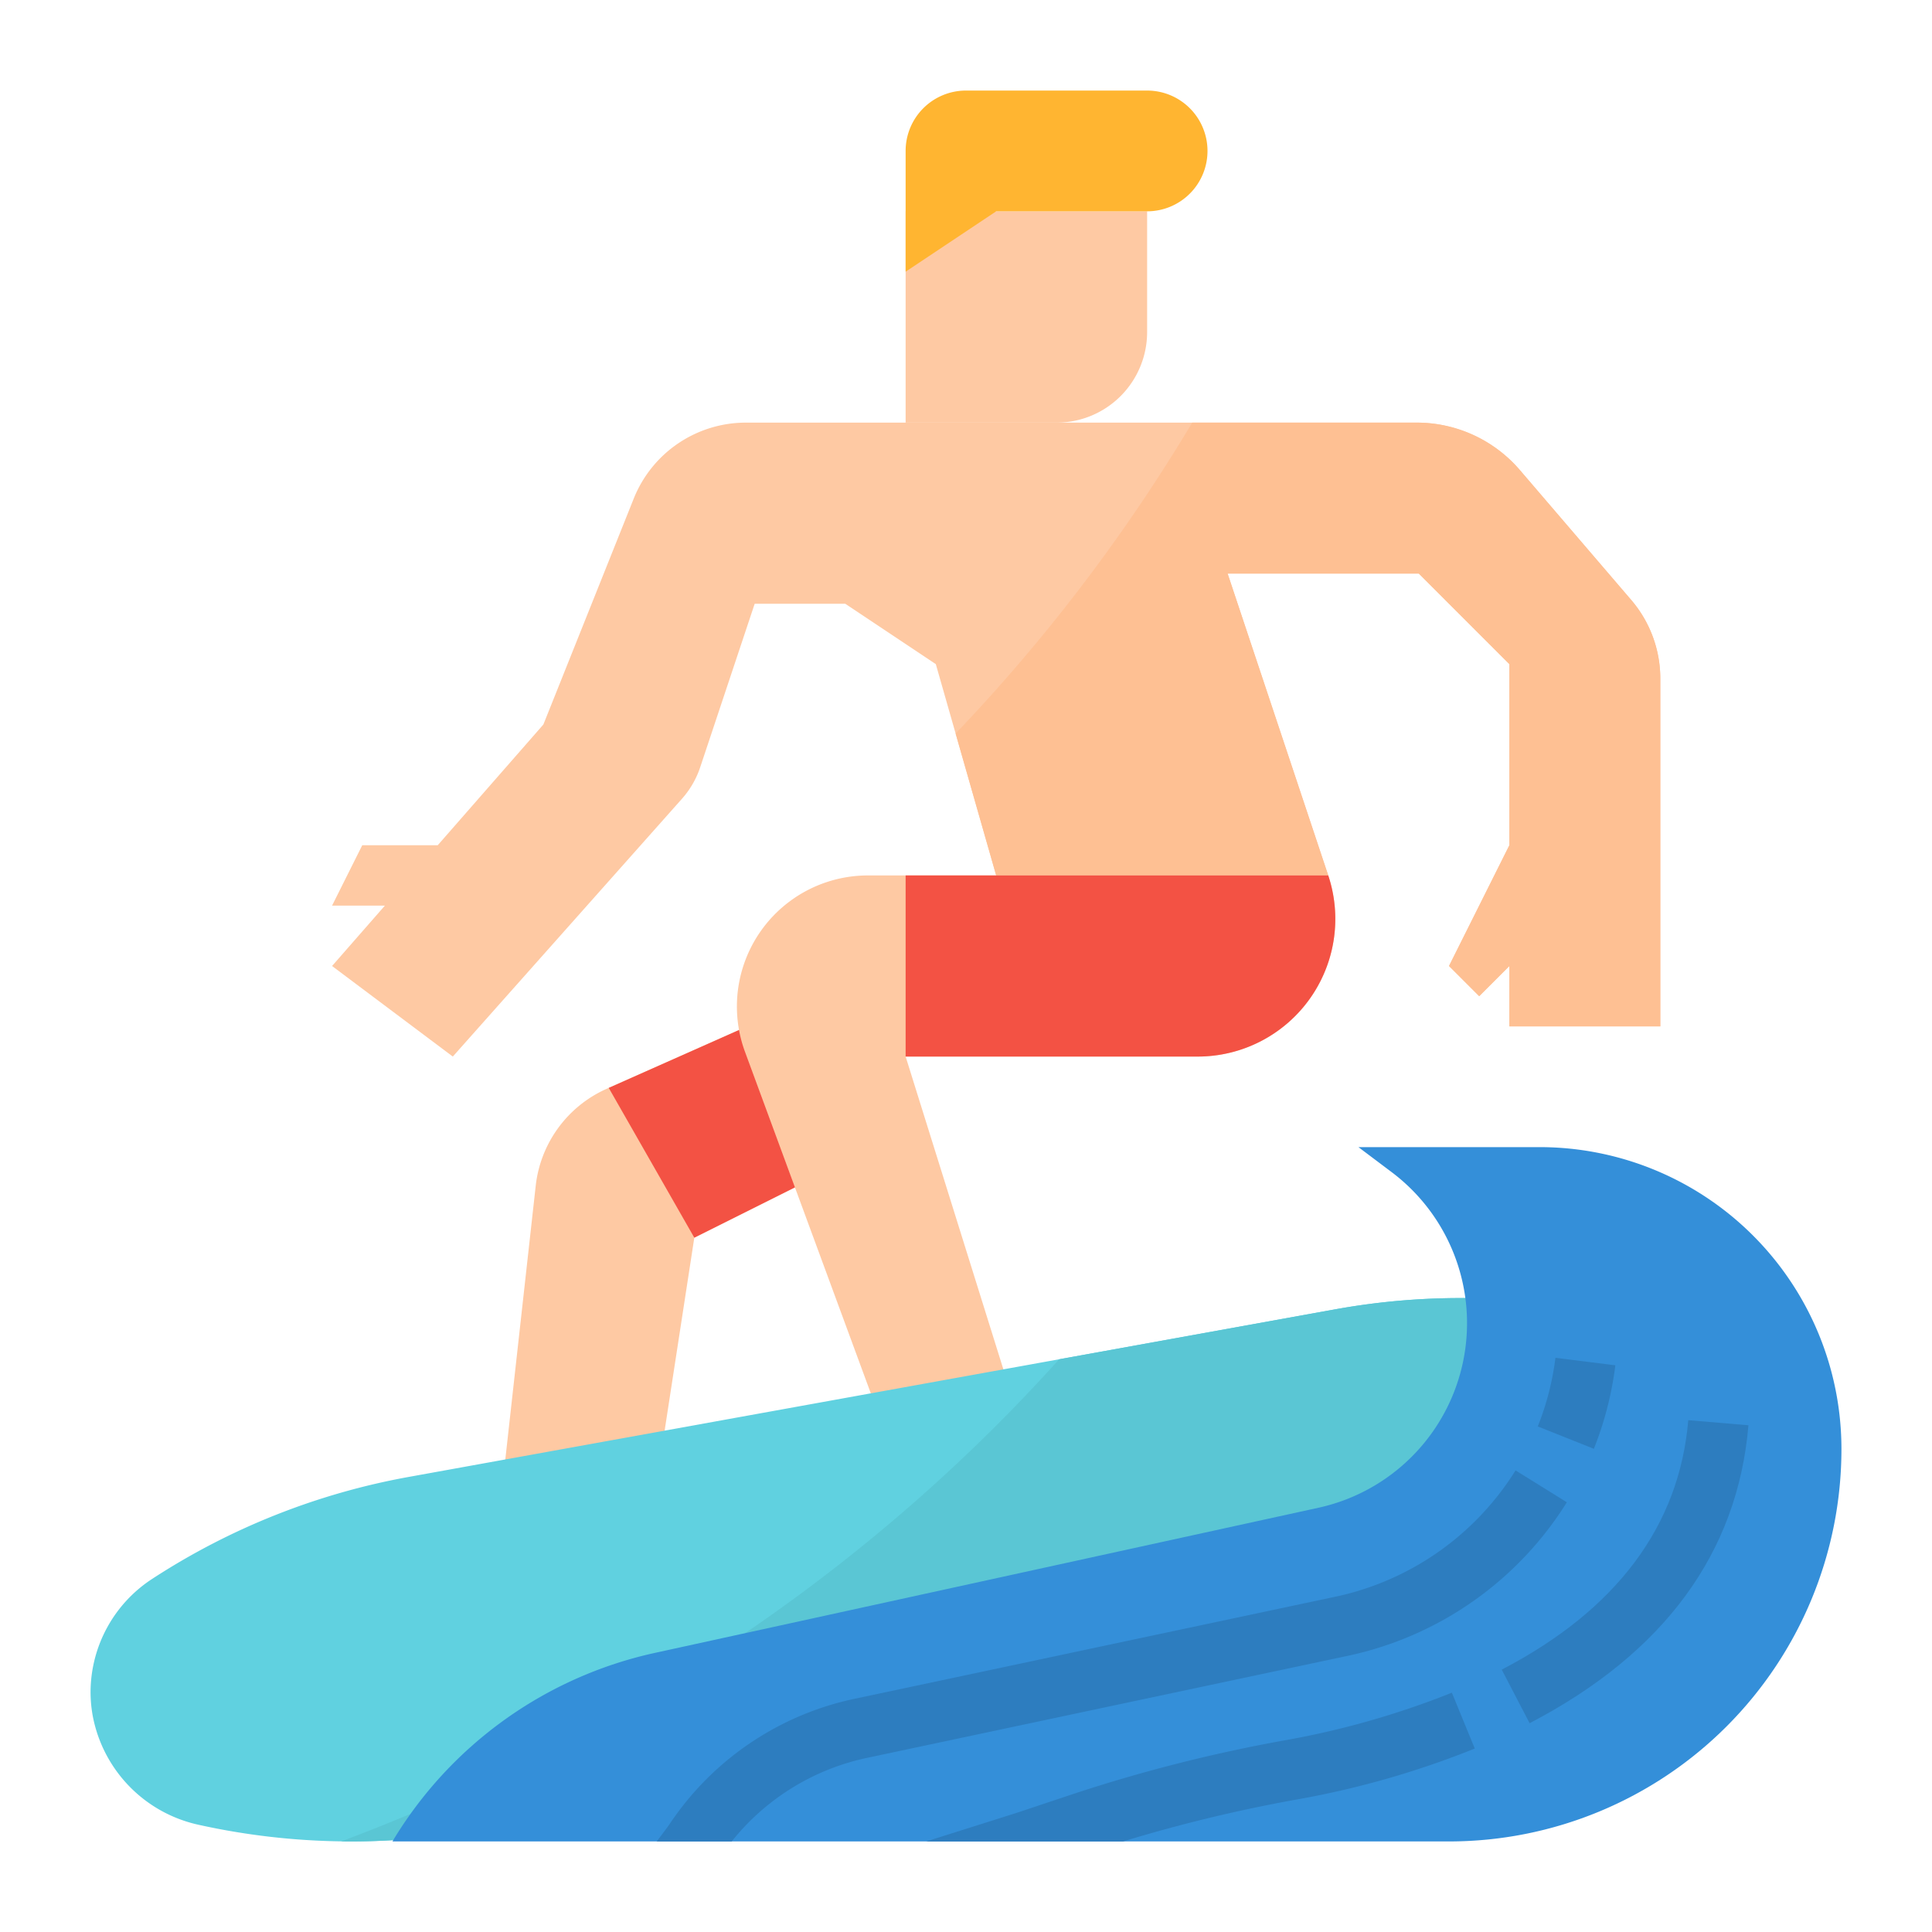 <svg height="512" viewBox="0 0 512 512" width="512" xmlns="http://www.w3.org/2000/svg"><g id="Flat"><path d="m232 304-48 24-16 104-40 8 13.97-125.75a32.023 32.023 0 0 1 18.81-25.71l.54-.24 54.68-24.3z" fill="#fec9a3"/><path d="m232 304-48 24-22.68-39.7 54.68-24.3z" fill="#f35244"/><path d="m317.4 280h-77.4l40 128-32 8-50.57-137.26a34.731 34.731 0 0 1 32.59-46.74h121.98a36.472 36.472 0 0 1 -34.6 48z" fill="#fec9a3"/><path d="m440 179.84v92.16h-40v-16l-8 8-8-8 16-32v-48l-24-24h-50.67l26.67 80h-88l-10.75-37.61-5.25-18.39-24-16h-24l-14.44 43.33a24.038 24.038 0 0 1 -4.83 8.35l-60.73 68.32-32-24 14-16h-14l8-16h20l28-32 23.95-59.88a32.01 32.01 0 0 1 29.72-20.12h177.77a36.01 36.01 0 0 1 27.34 12.57l29.52 34.44a32.013 32.013 0 0 1 7.7 20.83z" fill="#fec9a3"/><path d="m440 179.84v92.16h-40v-16l-8 8-8-8 16-32v-48l-24-24h-50.67l26.67 80h-88l-10.75-37.61a463.415 463.415 0 0 0 62.7-82.39h59.49a36.01 36.01 0 0 1 27.34 12.57l29.52 34.44a32.013 32.013 0 0 1 7.7 20.83z" fill="#fec093"/><path d="m280 112h-40v-56h64v32a24 24 0 0 1 -24 24z" fill="#fec9a3"/><path d="m304 56h-40l-24 16v-32a16 16 0 0 1 16-16h48a16 16 0 0 1 16 16 16 16 0 0 1 -16 16z" fill="#ffb531"/><path d="m317.4 280h-77.4v-48h112a36.472 36.472 0 0 1 -34.6 48z" fill="#f35244"/><path d="m456 383.62a35.912 35.912 0 0 1 -16.44 30.03 184.657 184.657 0 0 1 -67.99 26.97l-245.44 44.4a186.039 186.039 0 0 1 -33.19 2.98c-.83 0-1.66-.01-2.49-.02a186.32 186.32 0 0 1 -37.67-4.36 36.46 36.46 0 0 1 -28.16-28.66 35.054 35.054 0 0 1 -.62-6.58 35.912 35.912 0 0 1 16.44-30.03 184.657 184.657 0 0 1 67.99-26.97l172.26-31.16 73.18-13.24a186.31 186.31 0 0 1 73.35 1.4 36.46 36.46 0 0 1 28.16 28.66 35.054 35.054 0 0 1 .62 6.58z" fill="#60d1e0"/><path d="m456 383.62a35.912 35.912 0 0 1 -16.44 30.03 184.657 184.657 0 0 1 -67.99 26.97l-245.44 44.4a186.039 186.039 0 0 1 -33.19 2.98c-.83 0-1.66-.01-2.49-.02 68.25-25.63 135.08-66.45 190.24-127.76l73.18-13.24a186.31 186.31 0 0 1 73.35 1.4 36.46 36.46 0 0 1 28.16 28.66 35.054 35.054 0 0 1 .62 6.58z" fill="#5ac6d4"/><path d="m488 384a104 104 0 0 1 -104 104h-280a108.068 108.068 0 0 1 69.57-49.97l175.83-38.46a50.079 50.079 0 0 0 19.41-88.94c-5-3.76-8.81-6.63-8.81-6.63h48a80 80 0 0 1 80 80z" fill="#348fd9"/><g fill="#2d7dbf"><path d="m415.23 398.12a90.633 90.633 0 0 1 -57.28 40.52l-128.07 27.19a62.417 62.417 0 0 0 -35.97 22.17h-19.88c1.47-1.93 2.67-3.53 3.37-4.52a78.424 78.424 0 0 1 49.15-33.3l128.03-27.18a74.531 74.531 0 0 0 47.06-33.33z"/><path d="m422.39 383.947-14.861-5.927a73.838 73.838 0 0 0 4.678-18.185l15.877 1.984a89.826 89.826 0 0 1 -5.694 22.128z"/><path d="m390.83 463.38a236.756 236.756 0 0 1 -47.48 13.56 400.2 400.2 0 0 0 -45.71 11.06h-52.18l24.07-7.61 14.6-4.87a410.485 410.485 0 0 1 56.36-14.32 224.725 224.725 0 0 0 44.27-12.62z"/><path d="m405.362 456.662-7.387-14.193c30.424-15.834 47.057-38.077 49.437-66.11l15.942 1.354c-2.874 33.854-22.385 60.417-57.992 78.949z"/></g></g></svg>